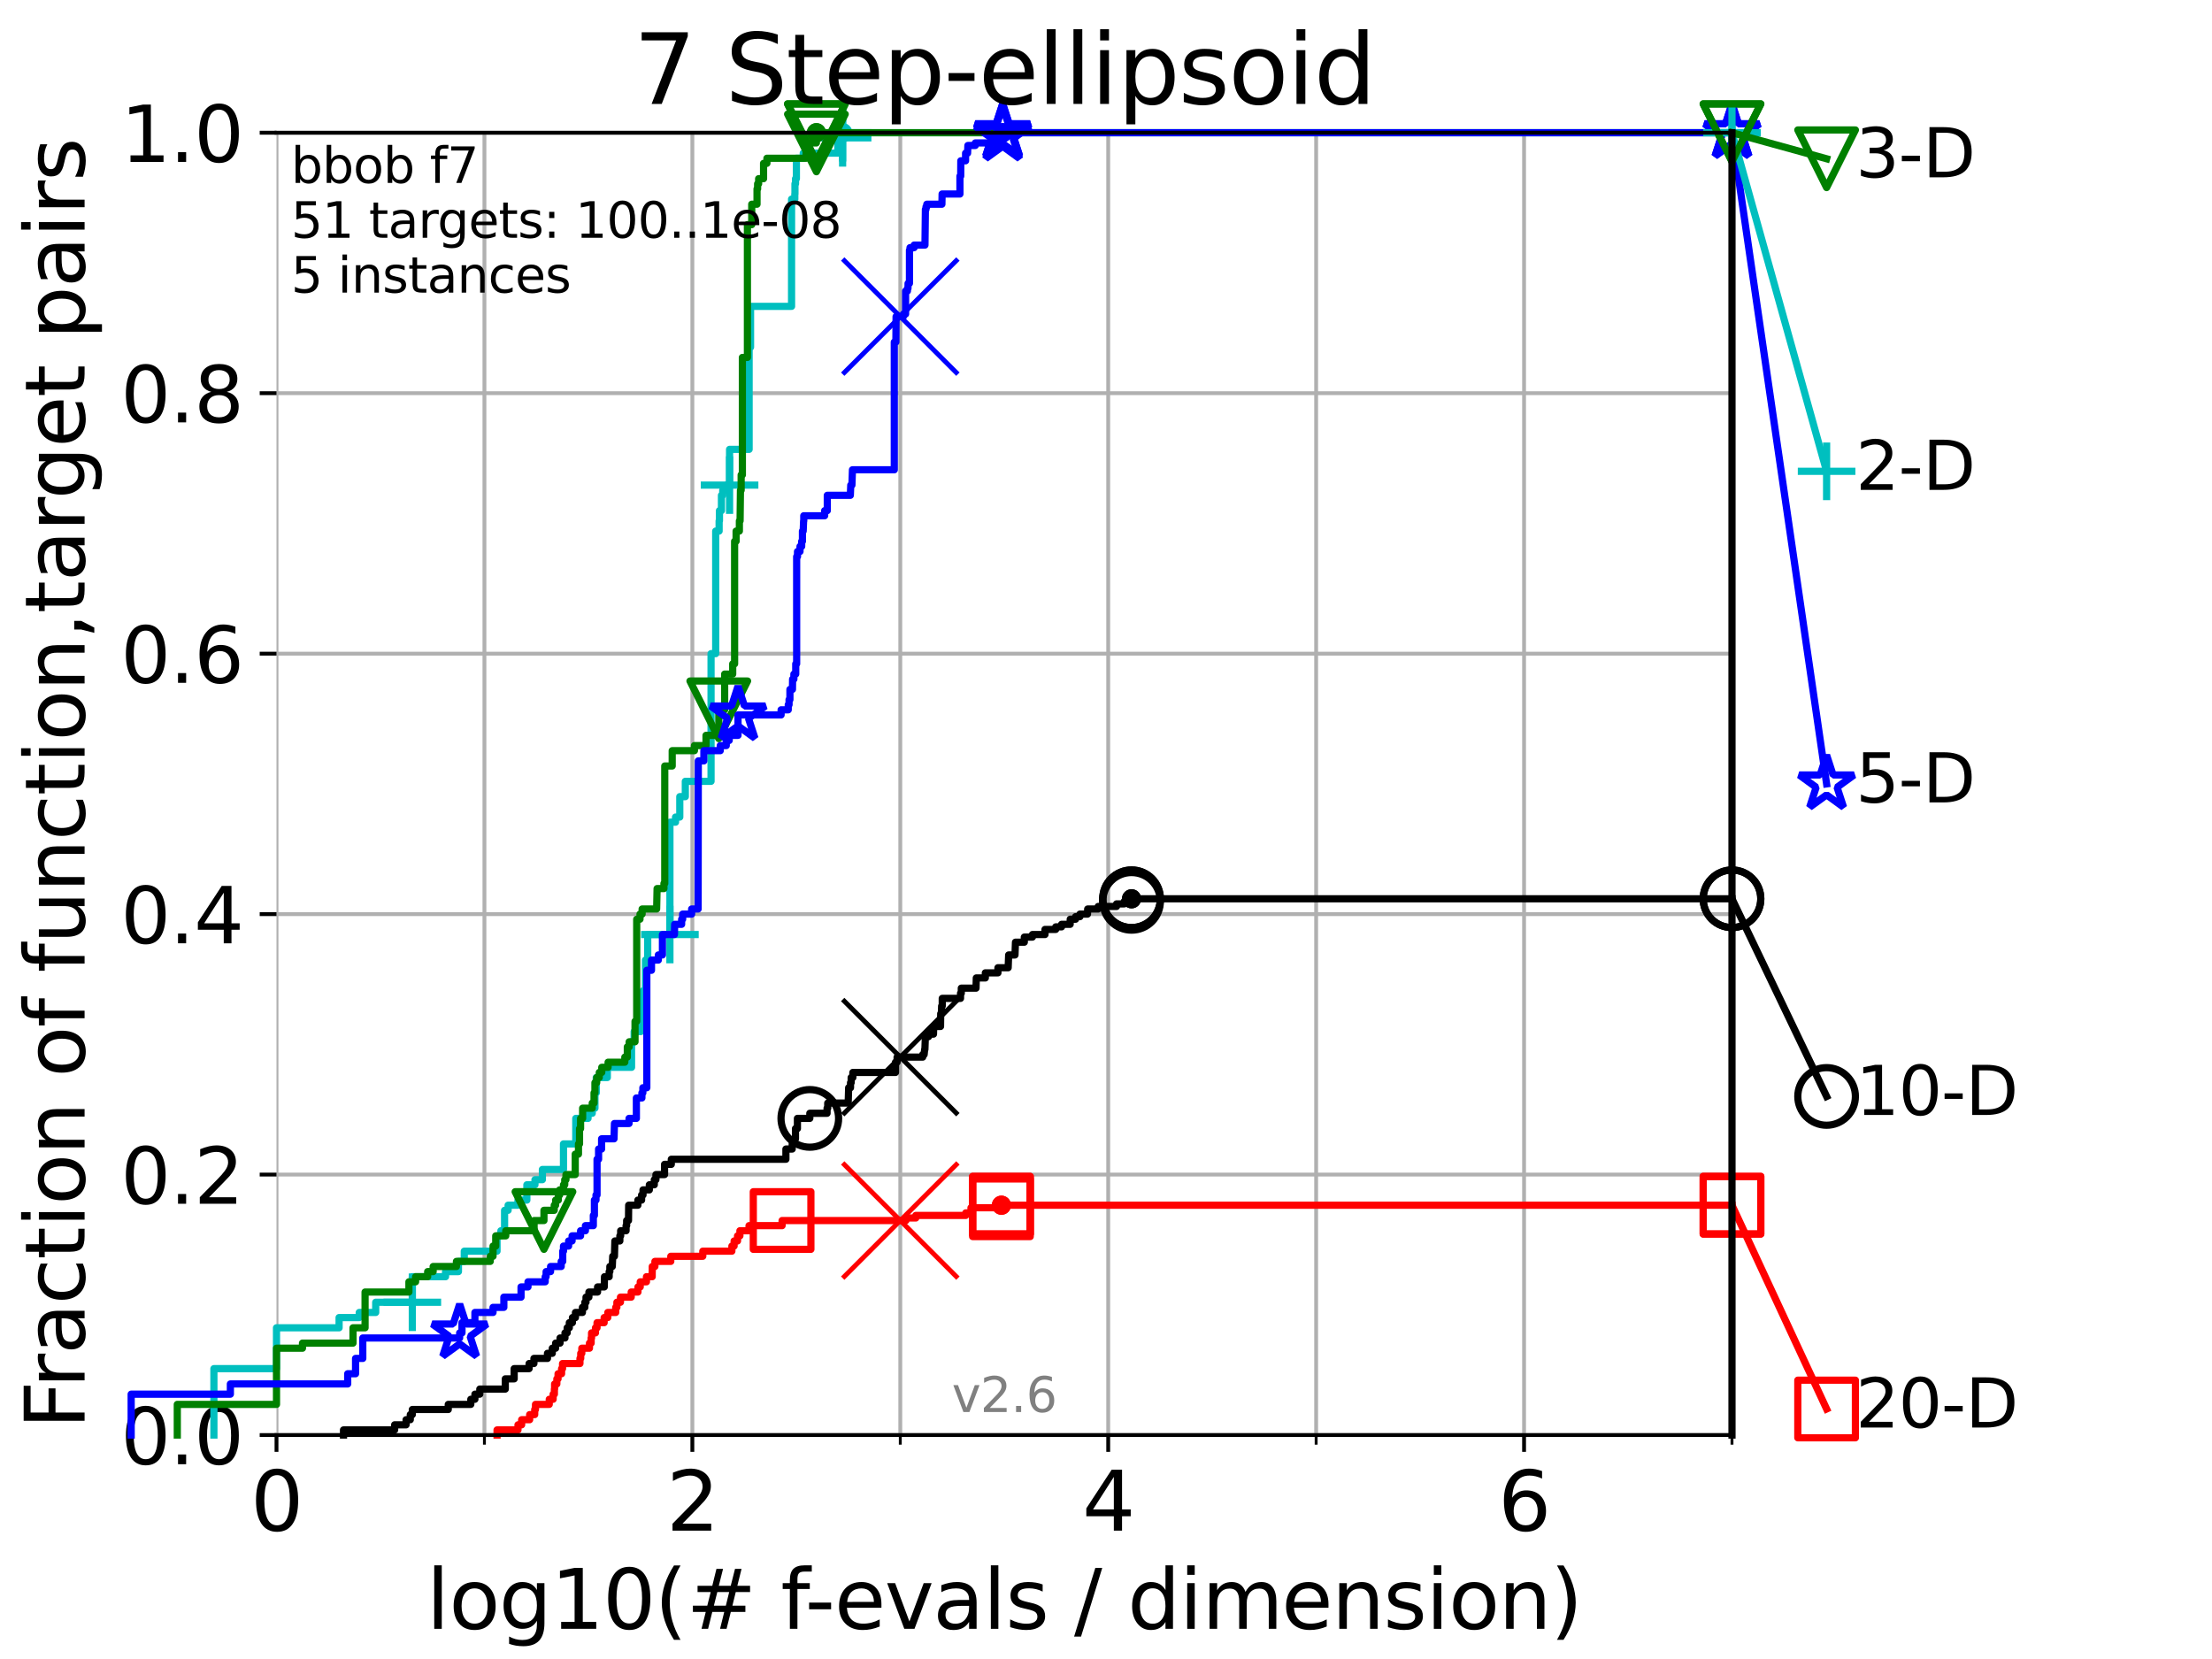 <?xml version="1.0" encoding="utf-8" standalone="no"?>
<!DOCTYPE svg PUBLIC "-//W3C//DTD SVG 1.1//EN"
  "http://www.w3.org/Graphics/SVG/1.1/DTD/svg11.dtd">
<svg xmlns:xlink="http://www.w3.org/1999/xlink" width="460.8pt" height="345.6pt" viewBox="0 0 460.8 345.6" xmlns="http://www.w3.org/2000/svg" version="1.1">
 <defs>
  <style type="text/css">*{stroke-linejoin: round; stroke-linecap: butt}</style>
 </defs>
 <g id="figure_1">
  <g id="patch_1">
   <path d="M 0 345.6 
L 460.8 345.6 
L 460.8 0 
L 0 0 
z
" style="fill: #ffffff"/>
  </g>
  <g id="axes_1">
   <g id="patch_2">
    <path d="M 57.6 298.944 
L 360.806 298.944 
L 360.806 27.648 
L 57.6 27.648 
z
" style="fill: #ffffff"/>
   </g>
   <g id="matplotlib.axis_1">
    <g id="xtick_1">
     <g id="line2d_1">
      <path d="M 57.6 298.944 
L 57.6 27.648 
" clip-path="url(#p30b7d3ae9b)" style="fill: none; stroke: #b0b0b0; stroke-width: 0.8; stroke-linecap: square"/>
     </g>
     <g id="line2d_2">
      <defs>
       <path id="mfc58f0da24" d="M 0 0 
L 0 3.5 
" style="stroke: #000000; stroke-width: 0.8"/>
      </defs>
      <g>
       <use xlink:href="#mfc58f0da24" x="57.6" y="298.944" style="stroke: #000000; stroke-width: 0.8"/>
      </g>
     </g>
     <g id="text_1">
      <!-- 0 -->
      <g transform="translate(52.192 318.861)scale(0.17 -0.17)">
       <defs>
        <path id="DejaVuSans-30" d="M 2034 4250 
Q 1547 4250 1301 3770 
Q 1056 3291 1056 2328 
Q 1056 1369 1301 889 
Q 1547 409 2034 409 
Q 2525 409 2770 889 
Q 3016 1369 3016 2328 
Q 3016 3291 2770 3770 
Q 2525 4250 2034 4250 
z
M 2034 4750 
Q 2819 4750 3233 4129 
Q 3647 3509 3647 2328 
Q 3647 1150 3233 529 
Q 2819 -91 2034 -91 
Q 1250 -91 836 529 
Q 422 1150 422 2328 
Q 422 3509 836 4129 
Q 1250 4750 2034 4750 
z
" transform="scale(0.016)"/>
       </defs>
       <use xlink:href="#DejaVuSans-30"/>
      </g>
     </g>
    </g>
    <g id="xtick_2">
     <g id="line2d_3">
      <path d="M 144.23 298.944 
L 144.23 27.648 
" clip-path="url(#p30b7d3ae9b)" style="fill: none; stroke: #b0b0b0; stroke-width: 0.8; stroke-linecap: square"/>
     </g>
     <g id="line2d_4">
      <g>
       <use xlink:href="#mfc58f0da24" x="144.23" y="298.944" style="stroke: #000000; stroke-width: 0.8"/>
      </g>
     </g>
     <g id="text_2">
      <!-- 2 -->
      <g transform="translate(138.822 318.861)scale(0.17 -0.17)">
       <defs>
        <path id="DejaVuSans-32" d="M 1228 531 
L 3431 531 
L 3431 0 
L 469 0 
L 469 531 
Q 828 903 1448 1529 
Q 2069 2156 2228 2338 
Q 2531 2678 2651 2914 
Q 2772 3150 2772 3378 
Q 2772 3750 2511 3984 
Q 2250 4219 1831 4219 
Q 1534 4219 1204 4116 
Q 875 4013 500 3803 
L 500 4441 
Q 881 4594 1212 4672 
Q 1544 4750 1819 4750 
Q 2544 4750 2975 4387 
Q 3406 4025 3406 3419 
Q 3406 3131 3298 2873 
Q 3191 2616 2906 2266 
Q 2828 2175 2409 1742 
Q 1991 1309 1228 531 
z
" transform="scale(0.016)"/>
       </defs>
       <use xlink:href="#DejaVuSans-32"/>
      </g>
     </g>
    </g>
    <g id="xtick_3">
     <g id="line2d_5">
      <path d="M 230.861 298.944 
L 230.861 27.648 
" clip-path="url(#p30b7d3ae9b)" style="fill: none; stroke: #b0b0b0; stroke-width: 0.8; stroke-linecap: square"/>
     </g>
     <g id="line2d_6">
      <g>
       <use xlink:href="#mfc58f0da24" x="230.861" y="298.944" style="stroke: #000000; stroke-width: 0.8"/>
      </g>
     </g>
     <g id="text_3">
      <!-- 4 -->
      <g transform="translate(225.453 318.861)scale(0.17 -0.17)">
       <defs>
        <path id="DejaVuSans-34" d="M 2419 4116 
L 825 1625 
L 2419 1625 
L 2419 4116 
z
M 2253 4666 
L 3047 4666 
L 3047 1625 
L 3713 1625 
L 3713 1100 
L 3047 1100 
L 3047 0 
L 2419 0 
L 2419 1100 
L 313 1100 
L 313 1709 
L 2253 4666 
z
" transform="scale(0.016)"/>
       </defs>
       <use xlink:href="#DejaVuSans-34"/>
      </g>
     </g>
    </g>
    <g id="xtick_4">
     <g id="line2d_7">
      <path d="M 317.491 298.944 
L 317.491 27.648 
" clip-path="url(#p30b7d3ae9b)" style="fill: none; stroke: #b0b0b0; stroke-width: 0.8; stroke-linecap: square"/>
     </g>
     <g id="line2d_8">
      <g>
       <use xlink:href="#mfc58f0da24" x="317.491" y="298.944" style="stroke: #000000; stroke-width: 0.8"/>
      </g>
     </g>
     <g id="text_4">
      <!-- 6 -->
      <g transform="translate(312.083 318.861)scale(0.17 -0.17)">
       <defs>
        <path id="DejaVuSans-36" d="M 2113 2584 
Q 1688 2584 1439 2293 
Q 1191 2003 1191 1497 
Q 1191 994 1439 701 
Q 1688 409 2113 409 
Q 2538 409 2786 701 
Q 3034 994 3034 1497 
Q 3034 2003 2786 2293 
Q 2538 2584 2113 2584 
z
M 3366 4563 
L 3366 3988 
Q 3128 4100 2886 4159 
Q 2644 4219 2406 4219 
Q 1781 4219 1451 3797 
Q 1122 3375 1075 2522 
Q 1259 2794 1537 2939 
Q 1816 3084 2150 3084 
Q 2853 3084 3261 2657 
Q 3669 2231 3669 1497 
Q 3669 778 3244 343 
Q 2819 -91 2113 -91 
Q 1303 -91 875 529 
Q 447 1150 447 2328 
Q 447 3434 972 4092 
Q 1497 4750 2381 4750 
Q 2619 4750 2861 4703 
Q 3103 4656 3366 4563 
z
" transform="scale(0.016)"/>
       </defs>
       <use xlink:href="#DejaVuSans-36"/>
      </g>
     </g>
    </g>
    <g id="xtick_5">
     <g id="line2d_9">
      <path d="M 100.915 298.944 
L 100.915 27.648 
" clip-path="url(#p30b7d3ae9b)" style="fill: none; stroke: #b0b0b0; stroke-width: 0.8; stroke-linecap: square"/>
     </g>
     <g id="line2d_10">
      <defs>
       <path id="m1e3462f75b" d="M 0 0 
L 0 2 
" style="stroke: #000000; stroke-width: 0.6"/>
      </defs>
      <g>
       <use xlink:href="#m1e3462f75b" x="100.915" y="298.944" style="stroke: #000000; stroke-width: 0.6"/>
      </g>
     </g>
    </g>
    <g id="xtick_6">
     <g id="line2d_11">
      <path d="M 187.546 298.944 
L 187.546 27.648 
" clip-path="url(#p30b7d3ae9b)" style="fill: none; stroke: #b0b0b0; stroke-width: 0.8; stroke-linecap: square"/>
     </g>
     <g id="line2d_12">
      <g>
       <use xlink:href="#m1e3462f75b" x="187.546" y="298.944" style="stroke: #000000; stroke-width: 0.6"/>
      </g>
     </g>
    </g>
    <g id="xtick_7">
     <g id="line2d_13">
      <path d="M 274.176 298.944 
L 274.176 27.648 
" clip-path="url(#p30b7d3ae9b)" style="fill: none; stroke: #b0b0b0; stroke-width: 0.8; stroke-linecap: square"/>
     </g>
     <g id="line2d_14">
      <g>
       <use xlink:href="#m1e3462f75b" x="274.176" y="298.944" style="stroke: #000000; stroke-width: 0.6"/>
      </g>
     </g>
    </g>
    <g id="xtick_8">
     <g id="line2d_15">
      <path d="M 360.806 298.944 
L 360.806 27.648 
" clip-path="url(#p30b7d3ae9b)" style="fill: none; stroke: #b0b0b0; stroke-width: 0.8; stroke-linecap: square"/>
     </g>
     <g id="line2d_16">
      <g>
       <use xlink:href="#m1e3462f75b" x="360.806" y="298.944" style="stroke: #000000; stroke-width: 0.6"/>
      </g>
     </g>
    </g>
    <g id="text_5">
     <!-- log10(# f-evals / dimension) -->
     <g transform="translate(88.823 339.314)scale(0.17 -0.17)">
      <defs>
       <path id="DejaVuSans-6c" d="M 603 4863 
L 1178 4863 
L 1178 0 
L 603 0 
L 603 4863 
z
" transform="scale(0.016)"/>
       <path id="DejaVuSans-6f" d="M 1959 3097 
Q 1497 3097 1228 2736 
Q 959 2375 959 1747 
Q 959 1119 1226 758 
Q 1494 397 1959 397 
Q 2419 397 2687 759 
Q 2956 1122 2956 1747 
Q 2956 2369 2687 2733 
Q 2419 3097 1959 3097 
z
M 1959 3584 
Q 2709 3584 3137 3096 
Q 3566 2609 3566 1747 
Q 3566 888 3137 398 
Q 2709 -91 1959 -91 
Q 1206 -91 779 398 
Q 353 888 353 1747 
Q 353 2609 779 3096 
Q 1206 3584 1959 3584 
z
" transform="scale(0.016)"/>
       <path id="DejaVuSans-67" d="M 2906 1791 
Q 2906 2416 2648 2759 
Q 2391 3103 1925 3103 
Q 1463 3103 1205 2759 
Q 947 2416 947 1791 
Q 947 1169 1205 825 
Q 1463 481 1925 481 
Q 2391 481 2648 825 
Q 2906 1169 2906 1791 
z
M 3481 434 
Q 3481 -459 3084 -895 
Q 2688 -1331 1869 -1331 
Q 1566 -1331 1297 -1286 
Q 1028 -1241 775 -1147 
L 775 -588 
Q 1028 -725 1275 -790 
Q 1522 -856 1778 -856 
Q 2344 -856 2625 -561 
Q 2906 -266 2906 331 
L 2906 616 
Q 2728 306 2450 153 
Q 2172 0 1784 0 
Q 1141 0 747 490 
Q 353 981 353 1791 
Q 353 2603 747 3093 
Q 1141 3584 1784 3584 
Q 2172 3584 2450 3431 
Q 2728 3278 2906 2969 
L 2906 3500 
L 3481 3500 
L 3481 434 
z
" transform="scale(0.016)"/>
       <path id="DejaVuSans-31" d="M 794 531 
L 1825 531 
L 1825 4091 
L 703 3866 
L 703 4441 
L 1819 4666 
L 2450 4666 
L 2450 531 
L 3481 531 
L 3481 0 
L 794 0 
L 794 531 
z
" transform="scale(0.016)"/>
       <path id="DejaVuSans-28" d="M 1984 4856 
Q 1566 4138 1362 3434 
Q 1159 2731 1159 2009 
Q 1159 1288 1364 580 
Q 1569 -128 1984 -844 
L 1484 -844 
Q 1016 -109 783 600 
Q 550 1309 550 2009 
Q 550 2706 781 3412 
Q 1013 4119 1484 4856 
L 1984 4856 
z
" transform="scale(0.016)"/>
       <path id="DejaVuSans-23" d="M 3272 2816 
L 2363 2816 
L 2100 1772 
L 3016 1772 
L 3272 2816 
z
M 2803 4594 
L 2478 3297 
L 3391 3297 
L 3719 4594 
L 4219 4594 
L 3897 3297 
L 4872 3297 
L 4872 2816 
L 3775 2816 
L 3519 1772 
L 4513 1772 
L 4513 1294 
L 3397 1294 
L 3072 0 
L 2572 0 
L 2894 1294 
L 1978 1294 
L 1656 0 
L 1153 0 
L 1478 1294 
L 494 1294 
L 494 1772 
L 1594 1772 
L 1856 2816 
L 850 2816 
L 850 3297 
L 1978 3297 
L 2297 4594 
L 2803 4594 
z
" transform="scale(0.016)"/>
       <path id="DejaVuSans-20" transform="scale(0.016)"/>
       <path id="DejaVuSans-66" d="M 2375 4863 
L 2375 4384 
L 1825 4384 
Q 1516 4384 1395 4259 
Q 1275 4134 1275 3809 
L 1275 3500 
L 2222 3500 
L 2222 3053 
L 1275 3053 
L 1275 0 
L 697 0 
L 697 3053 
L 147 3053 
L 147 3500 
L 697 3500 
L 697 3744 
Q 697 4328 969 4595 
Q 1241 4863 1831 4863 
L 2375 4863 
z
" transform="scale(0.016)"/>
       <path id="DejaVuSans-2d" d="M 313 2009 
L 1997 2009 
L 1997 1497 
L 313 1497 
L 313 2009 
z
" transform="scale(0.016)"/>
       <path id="DejaVuSans-65" d="M 3597 1894 
L 3597 1613 
L 953 1613 
Q 991 1019 1311 708 
Q 1631 397 2203 397 
Q 2534 397 2845 478 
Q 3156 559 3463 722 
L 3463 178 
Q 3153 47 2828 -22 
Q 2503 -91 2169 -91 
Q 1331 -91 842 396 
Q 353 884 353 1716 
Q 353 2575 817 3079 
Q 1281 3584 2069 3584 
Q 2775 3584 3186 3129 
Q 3597 2675 3597 1894 
z
M 3022 2063 
Q 3016 2534 2758 2815 
Q 2500 3097 2075 3097 
Q 1594 3097 1305 2825 
Q 1016 2553 972 2059 
L 3022 2063 
z
" transform="scale(0.016)"/>
       <path id="DejaVuSans-76" d="M 191 3500 
L 800 3500 
L 1894 563 
L 2988 3500 
L 3597 3500 
L 2284 0 
L 1503 0 
L 191 3500 
z
" transform="scale(0.016)"/>
       <path id="DejaVuSans-61" d="M 2194 1759 
Q 1497 1759 1228 1600 
Q 959 1441 959 1056 
Q 959 750 1161 570 
Q 1363 391 1709 391 
Q 2188 391 2477 730 
Q 2766 1069 2766 1631 
L 2766 1759 
L 2194 1759 
z
M 3341 1997 
L 3341 0 
L 2766 0 
L 2766 531 
Q 2569 213 2275 61 
Q 1981 -91 1556 -91 
Q 1019 -91 701 211 
Q 384 513 384 1019 
Q 384 1609 779 1909 
Q 1175 2209 1959 2209 
L 2766 2209 
L 2766 2266 
Q 2766 2663 2505 2880 
Q 2244 3097 1772 3097 
Q 1472 3097 1187 3025 
Q 903 2953 641 2809 
L 641 3341 
Q 956 3463 1253 3523 
Q 1550 3584 1831 3584 
Q 2591 3584 2966 3190 
Q 3341 2797 3341 1997 
z
" transform="scale(0.016)"/>
       <path id="DejaVuSans-73" d="M 2834 3397 
L 2834 2853 
Q 2591 2978 2328 3040 
Q 2066 3103 1784 3103 
Q 1356 3103 1142 2972 
Q 928 2841 928 2578 
Q 928 2378 1081 2264 
Q 1234 2150 1697 2047 
L 1894 2003 
Q 2506 1872 2764 1633 
Q 3022 1394 3022 966 
Q 3022 478 2636 193 
Q 2250 -91 1575 -91 
Q 1294 -91 989 -36 
Q 684 19 347 128 
L 347 722 
Q 666 556 975 473 
Q 1284 391 1588 391 
Q 1994 391 2212 530 
Q 2431 669 2431 922 
Q 2431 1156 2273 1281 
Q 2116 1406 1581 1522 
L 1381 1569 
Q 847 1681 609 1914 
Q 372 2147 372 2553 
Q 372 3047 722 3315 
Q 1072 3584 1716 3584 
Q 2034 3584 2315 3537 
Q 2597 3491 2834 3397 
z
" transform="scale(0.016)"/>
       <path id="DejaVuSans-2f" d="M 1625 4666 
L 2156 4666 
L 531 -594 
L 0 -594 
L 1625 4666 
z
" transform="scale(0.016)"/>
       <path id="DejaVuSans-64" d="M 2906 2969 
L 2906 4863 
L 3481 4863 
L 3481 0 
L 2906 0 
L 2906 525 
Q 2725 213 2448 61 
Q 2172 -91 1784 -91 
Q 1150 -91 751 415 
Q 353 922 353 1747 
Q 353 2572 751 3078 
Q 1150 3584 1784 3584 
Q 2172 3584 2448 3432 
Q 2725 3281 2906 2969 
z
M 947 1747 
Q 947 1113 1208 752 
Q 1469 391 1925 391 
Q 2381 391 2643 752 
Q 2906 1113 2906 1747 
Q 2906 2381 2643 2742 
Q 2381 3103 1925 3103 
Q 1469 3103 1208 2742 
Q 947 2381 947 1747 
z
" transform="scale(0.016)"/>
       <path id="DejaVuSans-69" d="M 603 3500 
L 1178 3500 
L 1178 0 
L 603 0 
L 603 3500 
z
M 603 4863 
L 1178 4863 
L 1178 4134 
L 603 4134 
L 603 4863 
z
" transform="scale(0.016)"/>
       <path id="DejaVuSans-6d" d="M 3328 2828 
Q 3544 3216 3844 3400 
Q 4144 3584 4550 3584 
Q 5097 3584 5394 3201 
Q 5691 2819 5691 2113 
L 5691 0 
L 5113 0 
L 5113 2094 
Q 5113 2597 4934 2840 
Q 4756 3084 4391 3084 
Q 3944 3084 3684 2787 
Q 3425 2491 3425 1978 
L 3425 0 
L 2847 0 
L 2847 2094 
Q 2847 2600 2669 2842 
Q 2491 3084 2119 3084 
Q 1678 3084 1418 2786 
Q 1159 2488 1159 1978 
L 1159 0 
L 581 0 
L 581 3500 
L 1159 3500 
L 1159 2956 
Q 1356 3278 1631 3431 
Q 1906 3584 2284 3584 
Q 2666 3584 2933 3390 
Q 3200 3197 3328 2828 
z
" transform="scale(0.016)"/>
       <path id="DejaVuSans-6e" d="M 3513 2113 
L 3513 0 
L 2938 0 
L 2938 2094 
Q 2938 2591 2744 2837 
Q 2550 3084 2163 3084 
Q 1697 3084 1428 2787 
Q 1159 2491 1159 1978 
L 1159 0 
L 581 0 
L 581 3500 
L 1159 3500 
L 1159 2956 
Q 1366 3272 1645 3428 
Q 1925 3584 2291 3584 
Q 2894 3584 3203 3211 
Q 3513 2838 3513 2113 
z
" transform="scale(0.016)"/>
       <path id="DejaVuSans-29" d="M 513 4856 
L 1013 4856 
Q 1481 4119 1714 3412 
Q 1947 2706 1947 2009 
Q 1947 1309 1714 600 
Q 1481 -109 1013 -844 
L 513 -844 
Q 928 -128 1133 580 
Q 1338 1288 1338 2009 
Q 1338 2731 1133 3434 
Q 928 4138 513 4856 
z
" transform="scale(0.016)"/>
      </defs>
      <use xlink:href="#DejaVuSans-6c"/>
      <use xlink:href="#DejaVuSans-6f" x="27.783"/>
      <use xlink:href="#DejaVuSans-67" x="88.965"/>
      <use xlink:href="#DejaVuSans-31" x="152.441"/>
      <use xlink:href="#DejaVuSans-30" x="216.064"/>
      <use xlink:href="#DejaVuSans-28" x="279.688"/>
      <use xlink:href="#DejaVuSans-23" x="318.701"/>
      <use xlink:href="#DejaVuSans-20" x="402.49"/>
      <use xlink:href="#DejaVuSans-66" x="434.277"/>
      <use xlink:href="#DejaVuSans-2d" x="463.982"/>
      <use xlink:href="#DejaVuSans-65" x="500.066"/>
      <use xlink:href="#DejaVuSans-76" x="561.59"/>
      <use xlink:href="#DejaVuSans-61" x="620.77"/>
      <use xlink:href="#DejaVuSans-6c" x="682.049"/>
      <use xlink:href="#DejaVuSans-73" x="709.832"/>
      <use xlink:href="#DejaVuSans-20" x="761.932"/>
      <use xlink:href="#DejaVuSans-2f" x="793.719"/>
      <use xlink:href="#DejaVuSans-20" x="827.41"/>
      <use xlink:href="#DejaVuSans-64" x="859.197"/>
      <use xlink:href="#DejaVuSans-69" x="922.674"/>
      <use xlink:href="#DejaVuSans-6d" x="950.457"/>
      <use xlink:href="#DejaVuSans-65" x="1047.869"/>
      <use xlink:href="#DejaVuSans-6e" x="1109.393"/>
      <use xlink:href="#DejaVuSans-73" x="1172.771"/>
      <use xlink:href="#DejaVuSans-69" x="1224.871"/>
      <use xlink:href="#DejaVuSans-6f" x="1252.654"/>
      <use xlink:href="#DejaVuSans-6e" x="1313.836"/>
      <use xlink:href="#DejaVuSans-29" x="1377.215"/>
     </g>
    </g>
   </g>
   <g id="matplotlib.axis_2">
    <g id="ytick_1">
     <g id="line2d_17">
      <path d="M 57.6 298.944 
L 360.806 298.944 
" clip-path="url(#p30b7d3ae9b)" style="fill: none; stroke: #b0b0b0; stroke-width: 0.8; stroke-linecap: square"/>
     </g>
     <g id="line2d_18">
      <defs>
       <path id="meaa1c727b9" d="M 0 0 
L -3.5 0 
" style="stroke: #000000; stroke-width: 0.8"/>
      </defs>
      <g>
       <use xlink:href="#meaa1c727b9" x="57.6" y="298.944" style="stroke: #000000; stroke-width: 0.8"/>
      </g>
     </g>
     <g id="text_6">
      <!-- 0.0 -->
      <g transform="translate(25.155 305.023)scale(0.16 -0.16)">
       <defs>
        <path id="DejaVuSans-2e" d="M 684 794 
L 1344 794 
L 1344 0 
L 684 0 
L 684 794 
z
" transform="scale(0.016)"/>
       </defs>
       <use xlink:href="#DejaVuSans-30"/>
       <use xlink:href="#DejaVuSans-2e" x="63.623"/>
       <use xlink:href="#DejaVuSans-30" x="95.41"/>
      </g>
     </g>
    </g>
    <g id="ytick_2">
     <g id="line2d_19">
      <path d="M 57.6 244.685 
L 360.806 244.685 
" clip-path="url(#p30b7d3ae9b)" style="fill: none; stroke: #b0b0b0; stroke-width: 0.8; stroke-linecap: square"/>
     </g>
     <g id="line2d_20">
      <g>
       <use xlink:href="#meaa1c727b9" x="57.6" y="244.685" style="stroke: #000000; stroke-width: 0.8"/>
      </g>
     </g>
     <g id="text_7">
      <!-- 0.2 -->
      <g transform="translate(25.155 250.764)scale(0.16 -0.16)">
       <use xlink:href="#DejaVuSans-30"/>
       <use xlink:href="#DejaVuSans-2e" x="63.623"/>
       <use xlink:href="#DejaVuSans-32" x="95.41"/>
      </g>
     </g>
    </g>
    <g id="ytick_3">
     <g id="line2d_21">
      <path d="M 57.6 190.426 
L 360.806 190.426 
" clip-path="url(#p30b7d3ae9b)" style="fill: none; stroke: #b0b0b0; stroke-width: 0.8; stroke-linecap: square"/>
     </g>
     <g id="line2d_22">
      <g>
       <use xlink:href="#meaa1c727b9" x="57.6" y="190.426" style="stroke: #000000; stroke-width: 0.8"/>
      </g>
     </g>
     <g id="text_8">
      <!-- 0.4 -->
      <g transform="translate(25.155 196.504)scale(0.16 -0.16)">
       <use xlink:href="#DejaVuSans-30"/>
       <use xlink:href="#DejaVuSans-2e" x="63.623"/>
       <use xlink:href="#DejaVuSans-34" x="95.41"/>
      </g>
     </g>
    </g>
    <g id="ytick_4">
     <g id="line2d_23">
      <path d="M 57.6 136.166 
L 360.806 136.166 
" clip-path="url(#p30b7d3ae9b)" style="fill: none; stroke: #b0b0b0; stroke-width: 0.8; stroke-linecap: square"/>
     </g>
     <g id="line2d_24">
      <g>
       <use xlink:href="#meaa1c727b9" x="57.6" y="136.166" style="stroke: #000000; stroke-width: 0.8"/>
      </g>
     </g>
     <g id="text_9">
      <!-- 0.6 -->
      <g transform="translate(25.155 142.245)scale(0.16 -0.16)">
       <use xlink:href="#DejaVuSans-30"/>
       <use xlink:href="#DejaVuSans-2e" x="63.623"/>
       <use xlink:href="#DejaVuSans-36" x="95.41"/>
      </g>
     </g>
    </g>
    <g id="ytick_5">
     <g id="line2d_25">
      <path d="M 57.6 81.907 
L 360.806 81.907 
" clip-path="url(#p30b7d3ae9b)" style="fill: none; stroke: #b0b0b0; stroke-width: 0.8; stroke-linecap: square"/>
     </g>
     <g id="line2d_26">
      <g>
       <use xlink:href="#meaa1c727b9" x="57.6" y="81.907" style="stroke: #000000; stroke-width: 0.8"/>
      </g>
     </g>
     <g id="text_10">
      <!-- 0.8 -->
      <g transform="translate(25.155 87.986)scale(0.16 -0.16)">
       <defs>
        <path id="DejaVuSans-38" d="M 2034 2216 
Q 1584 2216 1326 1975 
Q 1069 1734 1069 1313 
Q 1069 891 1326 650 
Q 1584 409 2034 409 
Q 2484 409 2743 651 
Q 3003 894 3003 1313 
Q 3003 1734 2745 1975 
Q 2488 2216 2034 2216 
z
M 1403 2484 
Q 997 2584 770 2862 
Q 544 3141 544 3541 
Q 544 4100 942 4425 
Q 1341 4750 2034 4750 
Q 2731 4750 3128 4425 
Q 3525 4100 3525 3541 
Q 3525 3141 3298 2862 
Q 3072 2584 2669 2484 
Q 3125 2378 3379 2068 
Q 3634 1759 3634 1313 
Q 3634 634 3220 271 
Q 2806 -91 2034 -91 
Q 1263 -91 848 271 
Q 434 634 434 1313 
Q 434 1759 690 2068 
Q 947 2378 1403 2484 
z
M 1172 3481 
Q 1172 3119 1398 2916 
Q 1625 2713 2034 2713 
Q 2441 2713 2670 2916 
Q 2900 3119 2900 3481 
Q 2900 3844 2670 4047 
Q 2441 4250 2034 4250 
Q 1625 4250 1398 4047 
Q 1172 3844 1172 3481 
z
" transform="scale(0.016)"/>
       </defs>
       <use xlink:href="#DejaVuSans-30"/>
       <use xlink:href="#DejaVuSans-2e" x="63.623"/>
       <use xlink:href="#DejaVuSans-38" x="95.41"/>
      </g>
     </g>
    </g>
    <g id="ytick_6">
     <g id="line2d_27">
      <path d="M 57.6 27.648 
L 360.806 27.648 
" clip-path="url(#p30b7d3ae9b)" style="fill: none; stroke: #b0b0b0; stroke-width: 0.8; stroke-linecap: square"/>
     </g>
     <g id="line2d_28">
      <g>
       <use xlink:href="#meaa1c727b9" x="57.6" y="27.648" style="stroke: #000000; stroke-width: 0.8"/>
      </g>
     </g>
     <g id="text_11">
      <!-- 1.0 -->
      <g transform="translate(25.155 33.727)scale(0.16 -0.16)">
       <use xlink:href="#DejaVuSans-31"/>
       <use xlink:href="#DejaVuSans-2e" x="63.623"/>
       <use xlink:href="#DejaVuSans-30" x="95.41"/>
      </g>
     </g>
    </g>
    <g id="text_12">
     <!-- Fraction of function,target pairs -->
     <g transform="translate(17.62 297.681)rotate(-90)scale(0.17 -0.17)">
      <defs>
       <path id="DejaVuSans-46" d="M 628 4666 
L 3309 4666 
L 3309 4134 
L 1259 4134 
L 1259 2759 
L 3109 2759 
L 3109 2228 
L 1259 2228 
L 1259 0 
L 628 0 
L 628 4666 
z
" transform="scale(0.016)"/>
       <path id="DejaVuSans-72" d="M 2631 2963 
Q 2534 3019 2420 3045 
Q 2306 3072 2169 3072 
Q 1681 3072 1420 2755 
Q 1159 2438 1159 1844 
L 1159 0 
L 581 0 
L 581 3500 
L 1159 3500 
L 1159 2956 
Q 1341 3275 1631 3429 
Q 1922 3584 2338 3584 
Q 2397 3584 2469 3576 
Q 2541 3569 2628 3553 
L 2631 2963 
z
" transform="scale(0.016)"/>
       <path id="DejaVuSans-63" d="M 3122 3366 
L 3122 2828 
Q 2878 2963 2633 3030 
Q 2388 3097 2138 3097 
Q 1578 3097 1268 2742 
Q 959 2388 959 1747 
Q 959 1106 1268 751 
Q 1578 397 2138 397 
Q 2388 397 2633 464 
Q 2878 531 3122 666 
L 3122 134 
Q 2881 22 2623 -34 
Q 2366 -91 2075 -91 
Q 1284 -91 818 406 
Q 353 903 353 1747 
Q 353 2603 823 3093 
Q 1294 3584 2113 3584 
Q 2378 3584 2631 3529 
Q 2884 3475 3122 3366 
z
" transform="scale(0.016)"/>
       <path id="DejaVuSans-74" d="M 1172 4494 
L 1172 3500 
L 2356 3500 
L 2356 3053 
L 1172 3053 
L 1172 1153 
Q 1172 725 1289 603 
Q 1406 481 1766 481 
L 2356 481 
L 2356 0 
L 1766 0 
Q 1100 0 847 248 
Q 594 497 594 1153 
L 594 3053 
L 172 3053 
L 172 3500 
L 594 3500 
L 594 4494 
L 1172 4494 
z
" transform="scale(0.016)"/>
       <path id="DejaVuSans-75" d="M 544 1381 
L 544 3500 
L 1119 3500 
L 1119 1403 
Q 1119 906 1312 657 
Q 1506 409 1894 409 
Q 2359 409 2629 706 
Q 2900 1003 2900 1516 
L 2900 3500 
L 3475 3500 
L 3475 0 
L 2900 0 
L 2900 538 
Q 2691 219 2414 64 
Q 2138 -91 1772 -91 
Q 1169 -91 856 284 
Q 544 659 544 1381 
z
M 1991 3584 
L 1991 3584 
z
" transform="scale(0.016)"/>
       <path id="DejaVuSans-2c" d="M 750 794 
L 1409 794 
L 1409 256 
L 897 -744 
L 494 -744 
L 750 256 
L 750 794 
z
" transform="scale(0.016)"/>
       <path id="DejaVuSans-70" d="M 1159 525 
L 1159 -1331 
L 581 -1331 
L 581 3500 
L 1159 3500 
L 1159 2969 
Q 1341 3281 1617 3432 
Q 1894 3584 2278 3584 
Q 2916 3584 3314 3078 
Q 3713 2572 3713 1747 
Q 3713 922 3314 415 
Q 2916 -91 2278 -91 
Q 1894 -91 1617 61 
Q 1341 213 1159 525 
z
M 3116 1747 
Q 3116 2381 2855 2742 
Q 2594 3103 2138 3103 
Q 1681 3103 1420 2742 
Q 1159 2381 1159 1747 
Q 1159 1113 1420 752 
Q 1681 391 2138 391 
Q 2594 391 2855 752 
Q 3116 1113 3116 1747 
z
" transform="scale(0.016)"/>
      </defs>
      <use xlink:href="#DejaVuSans-46"/>
      <use xlink:href="#DejaVuSans-72" x="50.27"/>
      <use xlink:href="#DejaVuSans-61" x="91.383"/>
      <use xlink:href="#DejaVuSans-63" x="152.662"/>
      <use xlink:href="#DejaVuSans-74" x="207.643"/>
      <use xlink:href="#DejaVuSans-69" x="246.852"/>
      <use xlink:href="#DejaVuSans-6f" x="274.635"/>
      <use xlink:href="#DejaVuSans-6e" x="335.816"/>
      <use xlink:href="#DejaVuSans-20" x="399.195"/>
      <use xlink:href="#DejaVuSans-6f" x="430.982"/>
      <use xlink:href="#DejaVuSans-66" x="492.164"/>
      <use xlink:href="#DejaVuSans-20" x="527.369"/>
      <use xlink:href="#DejaVuSans-66" x="559.156"/>
      <use xlink:href="#DejaVuSans-75" x="594.361"/>
      <use xlink:href="#DejaVuSans-6e" x="657.74"/>
      <use xlink:href="#DejaVuSans-63" x="721.119"/>
      <use xlink:href="#DejaVuSans-74" x="776.1"/>
      <use xlink:href="#DejaVuSans-69" x="815.309"/>
      <use xlink:href="#DejaVuSans-6f" x="843.092"/>
      <use xlink:href="#DejaVuSans-6e" x="904.273"/>
      <use xlink:href="#DejaVuSans-2c" x="967.652"/>
      <use xlink:href="#DejaVuSans-74" x="999.439"/>
      <use xlink:href="#DejaVuSans-61" x="1038.648"/>
      <use xlink:href="#DejaVuSans-72" x="1099.928"/>
      <use xlink:href="#DejaVuSans-67" x="1139.291"/>
      <use xlink:href="#DejaVuSans-65" x="1202.768"/>
      <use xlink:href="#DejaVuSans-74" x="1264.291"/>
      <use xlink:href="#DejaVuSans-20" x="1303.5"/>
      <use xlink:href="#DejaVuSans-70" x="1335.287"/>
      <use xlink:href="#DejaVuSans-61" x="1398.764"/>
      <use xlink:href="#DejaVuSans-69" x="1460.043"/>
      <use xlink:href="#DejaVuSans-72" x="1487.826"/>
      <use xlink:href="#DejaVuSans-73" x="1528.939"/>
     </g>
    </g>
   </g>
   <g id="line2d_29">
    <defs>
     <path id="m401837c3dd" d="M 0 1.5 
C 0.398 1.5 0.779 1.342 1.061 1.061 
C 1.342 0.779 1.5 0.398 1.5 0 
C 1.5 -0.398 1.342 -0.779 1.061 -1.061 
C 0.779 -1.342 0.398 -1.5 0 -1.5 
C -0.398 -1.5 -0.779 -1.342 -1.061 -1.061 
C -1.342 -0.779 -1.5 -0.398 -1.5 0 
C -1.5 0.398 -1.342 0.779 -1.061 1.061 
C -0.779 1.342 -0.398 1.5 0 1.5 
z
" style="stroke: #00bfbf"/>
    </defs>
    <g>
     <use xlink:href="#m401837c3dd" x="175.531" y="27.648" style="fill: #00bfbf; stroke: #00bfbf"/>
     <use xlink:href="#m401837c3dd" x="175.531" y="27.648" style="fill: #00bfbf; stroke: #00bfbf"/>
    </g>
   </g>
   <g id="line2d_30">
    <path d="M 44.561 298.944 
L 44.561 285.113 
L 57.6 285.113 
L 57.6 276.602 
L 70.639 276.602 
L 70.639 274.474 
L 74.837 274.474 
L 74.837 273.41 
L 78.267 273.41 
L 78.267 271.282 
L 85.894 271.282 
L 85.894 265.963 
L 92.812 265.963 
L 92.812 264.899 
L 95.503 264.899 
L 95.503 262.771 
L 96.718 262.771 
L 96.718 260.643 
L 103.544 260.643 
L 103.544 257.452 
L 104.345 257.452 
L 104.345 256.388 
L 105.113 256.388 
L 105.113 252.132 
L 105.851 252.132 
L 105.851 251.068 
L 107.905 251.068 
L 107.905 250.004 
L 109.757 250.004 
L 109.757 246.813 
L 111.442 246.813 
L 111.442 245.749 
L 112.989 245.749 
L 112.989 243.621 
L 117.384 243.621 
L 117.384 238.301 
L 119.945 238.301 
L 119.945 232.982 
L 122.5 232.982 
L 122.5 231.918 
L 123.375 231.918 
L 123.375 230.854 
L 123.936 230.854 
L 123.936 227.662 
L 124.211 227.662 
L 124.211 224.471 
L 126.517 224.471 
L 126.517 222.343 
L 131.564 222.343 
L 131.564 217.023 
L 132.109 217.023 
L 132.109 214.895 
L 133.49 214.895 
L 133.49 213.832 
L 133.656 213.832 
L 133.656 211.704 
L 133.983 211.704 
L 133.983 206.384 
L 134.464 206.384 
L 134.464 200.001 
L 134.932 200.001 
L 134.932 194.681 
L 139.556 194.681 
L 139.556 171.275 
L 140.725 171.275 
L 140.725 170.211 
L 141.611 170.211 
L 141.611 165.956 
L 142.764 165.956 
L 142.764 162.764 
L 148.125 162.764 
L 148.125 136.166 
L 149.093 136.166 
L 149.093 110.633 
L 149.806 110.633 
L 149.806 108.505 
L 149.876 108.505 
L 149.876 106.377 
L 150.289 106.377 
L 150.289 103.185 
L 150.56 103.185 
L 150.56 102.121 
L 151.349 102.121 
L 151.349 101.058 
L 151.983 101.058 
L 151.983 93.61 
L 156.056 93.61 
L 156.056 72.332 
L 156.354 72.332 
L 156.354 63.821 
L 164.897 63.821 
L 164.897 41.479 
L 165.574 41.479 
L 165.574 40.415 
L 165.605 40.415 
L 165.605 38.287 
L 165.725 38.287 
L 165.725 37.223 
L 165.904 37.223 
L 165.904 32.968 
L 167.334 32.968 
L 167.334 31.904 
L 174.544 31.904 
L 174.544 29.776 
L 174.879 29.776 
L 174.879 28.712 
L 175.531 28.712 
L 175.531 27.648 
L 360.806 27.648 
" style="fill: none; stroke: #00bfbf; stroke-width: 1.5; stroke-linecap: square"/>
   </g>
   <g id="line2d_31">
    <defs>
     <path id="m45c295f670" d="M -6 0 
L 6 0 
M 0 6 
L 0 -6 
" style="stroke: #00bfbf; stroke-width: 1.5"/>
    </defs>
    <g>
     <use xlink:href="#m45c295f670" x="85.894" y="271.282" style="fill-opacity: 0; stroke: #00bfbf; stroke-width: 1.5"/>
     <use xlink:href="#m45c295f670" x="139.556" y="194.681" style="fill-opacity: 0; stroke: #00bfbf; stroke-width: 1.5"/>
     <use xlink:href="#m45c295f670" x="151.983" y="101.058" style="fill-opacity: 0; stroke: #00bfbf; stroke-width: 1.5"/>
     <use xlink:href="#m45c295f670" x="175.531" y="28.712" style="fill-opacity: 0; stroke: #00bfbf; stroke-width: 1.5"/>
     <use xlink:href="#m45c295f670" x="175.531" y="27.648" style="fill-opacity: 0; stroke: #00bfbf; stroke-width: 1.5"/>
     <use xlink:href="#m45c295f670" x="360.806" y="27.648" style="fill-opacity: 0; stroke: #00bfbf; stroke-width: 1.5"/>
    </g>
   </g>
   <g id="line2d_32">
    <path style="fill: none; stroke: #00bfbf; stroke-width: 1.5; stroke-linecap: square"/>
    <g/>
   </g>
   <g id="line2d_33">
    <defs>
     <path id="m79a15e5fad" d="M 0 1.5 
C 0.398 1.5 0.779 1.342 1.061 1.061 
C 1.342 0.779 1.5 0.398 1.5 0 
C 1.5 -0.398 1.342 -0.779 1.061 -1.061 
C 0.779 -1.342 0.398 -1.5 0 -1.5 
C -0.398 -1.5 -0.779 -1.342 -1.061 -1.061 
C -1.342 -0.779 -1.5 -0.398 -1.5 0 
C -1.5 0.398 -1.342 0.779 -1.061 1.061 
C -0.779 1.342 -0.398 1.5 0 1.5 
z
" style="stroke: #008000"/>
    </defs>
    <g>
     <use xlink:href="#m79a15e5fad" x="170.072" y="27.648" style="fill: #008000; stroke: #008000"/>
     <use xlink:href="#m79a15e5fad" x="170.072" y="27.648" style="fill: #008000; stroke: #008000"/>
    </g>
   </g>
   <g id="line2d_34">
    <path d="M 36.933 298.944 
L 36.933 292.561 
L 57.6 292.561 
L 57.6 280.858 
L 63.012 280.858 
L 63.012 279.794 
L 73.539 279.794 
L 73.539 276.602 
L 76.051 276.602 
L 76.051 269.155 
L 85.184 269.155 
L 85.184 267.027 
L 86.578 267.027 
L 86.578 265.963 
L 89.09 265.963 
L 89.09 264.899 
L 90.231 264.899 
L 90.231 263.835 
L 95.081 263.835 
L 95.081 262.771 
L 102.129 262.771 
L 102.129 261.707 
L 102.708 261.707 
L 102.708 259.579 
L 103.27 259.579 
L 103.27 257.452 
L 105.362 257.452 
L 105.362 256.388 
L 111.262 256.388 
L 111.262 254.26 
L 113.317 254.26 
L 113.317 252.132 
L 115.46 252.132 
L 115.46 251.068 
L 115.747 251.068 
L 115.747 250.004 
L 116.309 250.004 
L 116.309 248.94 
L 116.584 248.94 
L 116.584 247.877 
L 117.384 247.877 
L 117.384 246.813 
L 117.644 246.813 
L 117.644 245.749 
L 117.9 245.749 
L 117.9 244.685 
L 119.831 244.685 
L 119.831 240.429 
L 120.507 240.429 
L 120.507 238.301 
L 120.727 238.301 
L 120.727 235.11 
L 120.944 235.11 
L 120.944 232.982 
L 121.372 232.982 
L 121.372 230.854 
L 123.375 230.854 
L 123.375 229.79 
L 123.751 229.79 
L 123.751 227.662 
L 123.936 227.662 
L 123.936 225.534 
L 124.302 225.534 
L 124.302 224.471 
L 124.837 224.471 
L 124.837 223.407 
L 125.357 223.407 
L 125.357 222.343 
L 126.677 222.343 
L 126.677 221.279 
L 130.16 221.279 
L 130.16 220.215 
L 130.683 220.215 
L 130.683 218.087 
L 131.065 218.087 
L 131.065 217.023 
L 132.287 217.023 
L 132.287 212.768 
L 132.639 212.768 
L 132.639 191.49 
L 133.323 191.49 
L 133.323 190.426 
L 133.766 190.426 
L 133.766 189.362 
L 136.79 189.362 
L 136.883 185.106 
L 138.31 185.106 
L 138.31 184.042 
L 138.481 184.042 
L 138.481 159.572 
L 140.033 159.572 
L 140.033 156.381 
L 144.664 156.381 
L 144.664 155.317 
L 147.076 155.317 
L 147.076 153.189 
L 149.736 153.189 
L 149.736 147.869 
L 150.959 147.869 
L 150.959 140.422 
L 152.636 140.422 
L 152.636 138.294 
L 153.033 138.294 
L 153.033 112.76 
L 153.344 112.76 
L 153.344 110.633 
L 154.027 110.633 
L 154.027 108.505 
L 154.175 108.505 
L 154.249 102.121 
L 154.396 102.121 
L 154.396 98.93 
L 154.65 98.93 
L 154.65 74.46 
L 155.701 74.46 
L 155.701 46.798 
L 156.599 46.798 
L 156.599 42.543 
L 157.703 42.543 
L 157.703 39.351 
L 157.826 39.351 
L 157.826 38.287 
L 158.037 38.287 
L 158.037 37.223 
L 159.063 37.223 
L 159.063 34.031 
L 159.762 34.031 
L 159.762 32.968 
L 167.922 32.968 
L 167.922 29.776 
L 170.072 29.776 
L 170.072 27.648 
L 360.806 27.648 
L 360.806 27.648 
" style="fill: none; stroke: #008000; stroke-width: 1.5; stroke-linecap: square"/>
   </g>
   <g id="line2d_35">
    <defs>
     <path id="mcbc3e688cd" d="M -0 6 
L 6 -6 
L -6 -6 
z
" style="stroke: #008000; stroke-width: 1.5; stroke-linejoin: miter"/>
    </defs>
    <g>
     <use xlink:href="#mcbc3e688cd" x="113.317" y="254.26" style="fill-opacity: 0; stroke: #008000; stroke-width: 1.5; stroke-linejoin: miter"/>
     <use xlink:href="#mcbc3e688cd" x="149.736" y="147.869" style="fill-opacity: 0; stroke: #008000; stroke-width: 1.5; stroke-linejoin: miter"/>
     <use xlink:href="#mcbc3e688cd" x="170.072" y="29.776" style="fill-opacity: 0; stroke: #008000; stroke-width: 1.5; stroke-linejoin: miter"/>
     <use xlink:href="#mcbc3e688cd" x="170.072" y="27.648" style="fill-opacity: 0; stroke: #008000; stroke-width: 1.5; stroke-linejoin: miter"/>
     <use xlink:href="#mcbc3e688cd" x="170.072" y="27.648" style="fill-opacity: 0; stroke: #008000; stroke-width: 1.5; stroke-linejoin: miter"/>
     <use xlink:href="#mcbc3e688cd" x="360.806" y="27.648" style="fill-opacity: 0; stroke: #008000; stroke-width: 1.5; stroke-linejoin: miter"/>
    </g>
   </g>
   <g id="line2d_36">
    <path style="fill: none; stroke: #008000; stroke-width: 1.5; stroke-linecap: square"/>
    <g/>
   </g>
   <g id="line2d_37">
    <defs>
     <path id="m9f5c426101" d="M 0 1.5 
C 0.398 1.5 0.779 1.342 1.061 1.061 
C 1.342 0.779 1.5 0.398 1.5 0 
C 1.5 -0.398 1.342 -0.779 1.061 -1.061 
C 0.779 -1.342 0.398 -1.5 0 -1.5 
C -0.398 -1.5 -0.779 -1.342 -1.061 -1.061 
C -1.342 -0.779 -1.5 -0.398 -1.5 0 
C -1.5 0.398 -1.342 0.779 -1.061 1.061 
C -0.779 1.342 -0.398 1.5 0 1.5 
z
" style="stroke: #0000ff"/>
    </defs>
    <g>
     <use xlink:href="#m9f5c426101" x="208.873" y="27.648" style="fill: #0000ff; stroke: #0000ff"/>
     <use xlink:href="#m9f5c426101" x="208.873" y="27.648" style="fill: #0000ff; stroke: #0000ff"/>
    </g>
   </g>
   <g id="line2d_38">
    <path d="M 27.324 298.944 
L 27.324 290.433 
L 47.991 290.433 
L 47.991 288.305 
L 72.432 288.305 
L 72.432 286.177 
L 74.069 286.177 
L 74.069 282.985 
L 75.575 282.985 
L 75.575 278.73 
L 95.753 278.73 
L 95.753 277.666 
L 96.241 277.666 
L 96.241 275.538 
L 98.933 275.538 
L 98.933 273.41 
L 102.708 273.41 
L 102.708 272.346 
L 104.962 272.346 
L 104.962 270.219 
L 108.543 270.219 
L 108.543 268.091 
L 109.99 268.091 
L 109.99 267.027 
L 113.574 267.027 
L 113.574 265.963 
L 113.765 265.963 
L 113.765 264.899 
L 114.692 264.899 
L 114.692 263.835 
L 116.908 263.835 
L 116.908 262.771 
L 117.227 262.771 
L 117.227 260.643 
L 117.384 260.643 
L 117.384 259.579 
L 118.451 259.579 
L 118.451 258.516 
L 119.177 258.516 
L 119.177 257.452 
L 120.944 257.452 
L 120.944 256.388 
L 121.954 256.388 
L 121.954 255.324 
L 123.601 255.324 
L 123.601 253.196 
L 123.825 253.196 
L 123.825 250.004 
L 124.156 250.004 
L 124.156 248.94 
L 124.374 248.94 
L 124.374 241.493 
L 124.695 241.493 
L 124.695 239.365 
L 125.322 239.365 
L 125.322 237.237 
L 127.911 237.237 
L 128.001 234.046 
L 131.04 234.046 
L 131.04 232.982 
L 132.569 232.982 
L 132.569 228.726 
L 133.722 228.726 
L 133.722 227.662 
L 133.918 227.662 
L 133.918 226.598 
L 134.746 226.598 
L 134.746 202.129 
L 135.717 202.129 
L 135.717 200.001 
L 137.141 200.001 
L 137.141 198.937 
L 137.998 198.937 
L 137.998 194.681 
L 140.497 194.681 
L 140.543 192.553 
L 141.996 192.553 
L 141.996 191.49 
L 142.207 191.49 
L 142.207 190.426 
L 144.079 190.426 
L 144.079 189.362 
L 145.433 189.362 
L 145.468 158.508 
L 146.629 158.508 
L 146.629 156.381 
L 150.042 156.381 
L 150.042 155.317 
L 151.298 155.317 
L 151.298 154.253 
L 151.908 154.253 
L 151.908 153.189 
L 153.742 153.189 
L 153.742 148.933 
L 162.719 148.933 
L 162.719 147.869 
L 164.207 147.869 
L 164.207 146.805 
L 164.376 146.805 
L 164.376 145.742 
L 164.555 145.742 
L 164.555 143.614 
L 165.084 143.614 
L 165.109 141.486 
L 165.38 141.486 
L 165.38 140.422 
L 165.767 140.422 
L 165.767 138.294 
L 165.958 138.294 
L 165.958 115.952 
L 166.135 115.952 
L 166.135 114.888 
L 166.656 114.888 
L 166.656 113.824 
L 167.006 113.824 
L 167.006 112.76 
L 167.163 112.76 
L 167.163 110.633 
L 167.318 110.633 
L 167.406 108.505 
L 167.439 108.505 
L 167.439 107.441 
L 171.791 107.441 
L 171.791 106.377 
L 172.34 106.377 
L 172.34 103.185 
L 177.142 103.185 
L 177.227 101.058 
L 177.473 101.058 
L 177.582 97.866 
L 186.297 97.866 
L 186.297 71.268 
L 186.632 71.268 
L 186.668 65.949 
L 188.193 65.949 
L 188.193 65.417 
L 188.652 65.417 
L 188.652 60.629 
L 189.032 60.629 
L 189.032 60.097 
L 189.149 60.097 
L 189.167 59.033 
L 189.454 59.033 
L 189.458 52.118 
L 189.573 52.118 
L 189.573 51.586 
L 190.435 51.586 
L 190.435 51.054 
L 192.688 51.054 
L 192.777 43.607 
L 192.905 43.607 
L 192.905 43.075 
L 193.071 43.075 
L 193.071 42.543 
L 196.217 42.543 
L 196.257 40.415 
L 199.973 40.415 
L 199.973 36.691 
L 200.135 36.691 
L 200.153 33.499 
L 201.148 33.499 
L 201.148 31.904 
L 201.567 31.904 
L 201.628 30.308 
L 203.173 30.308 
L 203.173 29.776 
L 207.808 29.776 
L 207.808 28.18 
L 208.873 28.18 
L 208.873 27.648 
L 360.806 27.648 
L 360.806 27.648 
" style="fill: none; stroke: #0000ff; stroke-width: 1.5; stroke-linecap: square"/>
   </g>
   <g id="line2d_39">
    <defs>
     <path id="m1171707c7d" d="M 0 -6 
L -1.347 -1.854 
L -5.706 -1.854 
L -2.18 0.708 
L -3.527 4.854 
L -0 2.292 
L 3.527 4.854 
L 2.18 0.708 
L 5.706 -1.854 
L 1.347 -1.854 
z
" style="stroke: #0000ff; stroke-width: 1.5; stroke-linejoin: bevel"/>
    </defs>
    <g>
     <use xlink:href="#m1171707c7d" x="95.753" y="277.666" style="fill-opacity: 0; stroke: #0000ff; stroke-width: 1.5; stroke-linejoin: bevel"/>
     <use xlink:href="#m1171707c7d" x="153.742" y="148.933" style="fill-opacity: 0; stroke: #0000ff; stroke-width: 1.5; stroke-linejoin: bevel"/>
     <use xlink:href="#m1171707c7d" x="208.873" y="28.18" style="fill-opacity: 0; stroke: #0000ff; stroke-width: 1.5; stroke-linejoin: bevel"/>
     <use xlink:href="#m1171707c7d" x="208.873" y="27.648" style="fill-opacity: 0; stroke: #0000ff; stroke-width: 1.5; stroke-linejoin: bevel"/>
     <use xlink:href="#m1171707c7d" x="208.873" y="27.648" style="fill-opacity: 0; stroke: #0000ff; stroke-width: 1.5; stroke-linejoin: bevel"/>
     <use xlink:href="#m1171707c7d" x="360.806" y="27.648" style="fill-opacity: 0; stroke: #0000ff; stroke-width: 1.5; stroke-linejoin: bevel"/>
    </g>
   </g>
   <g id="line2d_40">
    <path style="fill: none; stroke: #0000ff; stroke-width: 1.5; stroke-linecap: square"/>
    <g/>
   </g>
   <g id="line2d_41">
    <path d="M 187.549 65.949 
" clip-path="url(#p30b7d3ae9b)" style="fill: none; stroke: #0000ff; stroke-width: 1.5; stroke-linecap: square"/>
    <defs>
     <path id="me03e3553e6" d="M -12 12 
L 12 -12 
M -12 -12 
L 12 12 
" style="stroke: #0000ff"/>
    </defs>
    <g clip-path="url(#p30b7d3ae9b)">
     <use xlink:href="#me03e3553e6" x="187.549" y="65.949" style="fill: #0000ff; stroke: #0000ff"/>
    </g>
   </g>
   <g id="line2d_42">
    <defs>
     <path id="mfa62b57631" d="M 0 1.5 
C 0.398 1.5 0.779 1.342 1.061 1.061 
C 1.342 0.779 1.5 0.398 1.5 0 
C 1.5 -0.398 1.342 -0.779 1.061 -1.061 
C 0.779 -1.342 0.398 -1.5 0 -1.5 
C -0.398 -1.5 -0.779 -1.342 -1.061 -1.061 
C -1.342 -0.779 -1.5 -0.398 -1.5 0 
C -1.5 0.398 -1.342 0.779 -1.061 1.061 
C -0.779 1.342 -0.398 1.5 0 1.5 
z
" style="stroke: #000000"/>
    </defs>
    <g>
     <use xlink:href="#mfa62b57631" x="235.723" y="187.234" style="stroke: #000000"/>
     <use xlink:href="#mfa62b57631" x="235.723" y="187.234" style="stroke: #000000"/>
    </g>
   </g>
   <g id="line2d_43">
    <path d="M 71.557 298.944 
L 71.557 297.88 
L 82.212 297.88 
L 82.212 296.816 
L 84.596 296.816 
L 84.596 295.752 
L 85.471 295.752 
L 85.471 294.688 
L 85.894 294.688 
L 85.894 293.624 
L 93.382 293.624 
L 93.382 292.561 
L 98.078 292.561 
L 98.078 291.497 
L 98.933 291.497 
L 98.933 290.433 
L 99.95 290.433 
L 99.95 289.369 
L 105.263 289.369 
L 105.263 287.241 
L 107.11 287.241 
L 107.11 285.113 
L 110.221 285.113 
L 110.221 284.049 
L 111.226 284.049 
L 111.226 282.985 
L 114.048 282.985 
L 114.048 281.922 
L 115.051 281.922 
L 115.051 280.858 
L 115.747 280.858 
L 115.747 279.794 
L 116.665 279.794 
L 116.665 278.73 
L 117.695 278.73 
L 117.695 277.666 
L 118.152 277.666 
L 118.152 276.602 
L 118.598 276.602 
L 118.598 275.538 
L 119.248 275.538 
L 119.248 274.474 
L 119.876 274.474 
L 119.876 273.41 
L 121.329 273.41 
L 121.329 272.346 
L 121.831 272.346 
L 121.831 271.282 
L 122.077 271.282 
L 122.077 270.219 
L 122.678 270.219 
L 122.678 269.155 
L 124.482 269.155 
L 124.482 268.091 
L 125.88 268.091 
L 125.929 265.963 
L 126.899 265.963 
L 126.899 264.899 
L 127.041 264.899 
L 127.041 263.835 
L 127.55 263.835 
L 127.641 261.707 
L 128.001 261.707 
L 128.09 258.516 
L 129.125 258.516 
L 129.125 257.452 
L 129.293 257.452 
L 129.293 256.388 
L 130.423 256.388 
L 130.423 255.324 
L 130.541 255.324 
L 130.541 254.26 
L 130.926 254.26 
L 130.964 251.068 
L 132.881 251.068 
L 132.881 250.004 
L 133.656 250.004 
L 133.656 248.94 
L 133.951 248.94 
L 133.951 247.877 
L 135.268 247.877 
L 135.268 246.813 
L 136.3 246.813 
L 136.3 245.749 
L 136.641 245.749 
L 136.641 244.685 
L 138.439 244.685 
L 138.439 242.557 
L 139.844 242.557 
L 139.844 241.493 
L 163.72 241.493 
L 163.72 239.365 
L 165.034 239.365 
L 165.034 238.301 
L 165.471 238.301 
L 165.471 237.237 
L 165.713 237.237 
L 165.713 235.11 
L 166.117 235.11 
L 166.117 232.982 
L 168.699 232.982 
L 168.699 231.918 
L 172.293 231.918 
L 172.293 230.854 
L 172.432 230.854 
L 172.432 229.79 
L 176.692 229.79 
L 176.789 226.598 
L 177.178 226.598 
L 177.178 225.534 
L 177.315 225.534 
L 177.315 224.471 
L 177.665 224.471 
L 177.665 223.407 
L 186.551 223.407 
L 186.551 221.279 
L 186.881 221.279 
L 186.881 220.215 
L 192.217 220.215 
L 192.217 219.683 
L 192.514 219.683 
L 192.617 218.619 
L 192.674 218.619 
L 192.771 215.959 
L 193.431 215.959 
L 193.431 215.427 
L 194.465 215.427 
L 194.508 213.832 
L 195.931 213.832 
L 195.966 211.172 
L 196.108 211.172 
L 196.158 209.576 
L 196.287 209.576 
L 196.287 207.98 
L 200.095 207.98 
L 200.095 206.916 
L 200.256 206.916 
L 200.256 205.852 
L 203.324 205.852 
L 203.379 203.724 
L 205.263 203.724 
L 205.263 202.661 
L 207.888 202.661 
L 207.888 201.597 
L 210.019 201.597 
L 210.121 198.937 
L 211.442 198.937 
L 211.541 196.277 
L 213.382 196.277 
L 213.382 195.213 
L 215.074 195.213 
L 215.074 194.681 
L 217.692 194.681 
L 217.692 193.617 
L 219.926 193.617 
L 219.926 193.085 
L 221.144 193.085 
L 221.144 192.553 
L 222.936 192.553 
L 222.945 191.49 
L 224.059 191.49 
L 224.059 190.958 
L 224.966 190.958 
L 224.966 190.426 
L 226.543 190.426 
L 226.583 189.362 
L 228.773 189.362 
L 228.773 188.83 
L 232.596 188.83 
L 232.596 188.298 
L 234.211 188.298 
L 234.211 187.766 
L 235.723 187.766 
L 235.723 187.234 
L 360.806 187.234 
L 360.806 187.234 
" style="fill: none; stroke: #000000; stroke-width: 1.5; stroke-linecap: square"/>
   </g>
   <g id="line2d_44">
    <defs>
     <path id="m7834f4a89c" d="M 0 6 
C 1.591 6 3.117 5.368 4.243 4.243 
C 5.368 3.117 6 1.591 6 0 
C 6 -1.591 5.368 -3.117 4.243 -4.243 
C 3.117 -5.368 1.591 -6 0 -6 
C -1.591 -6 -3.117 -5.368 -4.243 -4.243 
C -5.368 -3.117 -6 -1.591 -6 0 
C -6 1.591 -5.368 3.117 -4.243 4.243 
C -3.117 5.368 -1.591 6 0 6 
z
" style="stroke: #000000; stroke-width: 1.5"/>
    </defs>
    <g>
     <use xlink:href="#m7834f4a89c" x="168.699" y="232.982" style="fill-opacity: 0; stroke: #000000; stroke-width: 1.5"/>
     <use xlink:href="#m7834f4a89c" x="235.723" y="187.766" style="fill-opacity: 0; stroke: #000000; stroke-width: 1.5"/>
     <use xlink:href="#m7834f4a89c" x="235.723" y="187.234" style="fill-opacity: 0; stroke: #000000; stroke-width: 1.5"/>
     <use xlink:href="#m7834f4a89c" x="235.723" y="187.234" style="fill-opacity: 0; stroke: #000000; stroke-width: 1.5"/>
     <use xlink:href="#m7834f4a89c" x="360.806" y="187.234" style="fill-opacity: 0; stroke: #000000; stroke-width: 1.5"/>
    </g>
   </g>
   <g id="line2d_45">
    <path style="fill: none; stroke: #000000; stroke-width: 1.5; stroke-linecap: square"/>
    <g/>
   </g>
   <g id="line2d_46">
    <path d="M 187.547 220.215 
" clip-path="url(#p30b7d3ae9b)" style="fill: none; stroke: #000000; stroke-width: 1.5; stroke-linecap: square"/>
    <defs>
     <path id="m858e6682bd" d="M -12 12 
L 12 -12 
M -12 -12 
L 12 12 
" style="stroke: #000000"/>
    </defs>
    <g clip-path="url(#p30b7d3ae9b)">
     <use xlink:href="#m858e6682bd" x="187.547" y="220.215" style="stroke: #000000"/>
    </g>
   </g>
   <g id="line2d_47">
    <defs>
     <path id="m81a0bca8a5" d="M 0 1.5 
C 0.398 1.5 0.779 1.342 1.061 1.061 
C 1.342 0.779 1.5 0.398 1.5 0 
C 1.5 -0.398 1.342 -0.779 1.061 -1.061 
C 0.779 -1.342 0.398 -1.5 0 -1.5 
C -0.398 -1.5 -0.779 -1.342 -1.061 -1.061 
C -1.342 -0.779 -1.5 -0.398 -1.5 0 
C -1.5 0.398 -1.342 0.779 -1.061 1.061 
C -0.779 1.342 -0.398 1.5 0 1.5 
z
" style="stroke: #ff0000"/>
    </defs>
    <g>
     <use xlink:href="#m81a0bca8a5" x="208.615" y="251.068" style="fill: #ff0000; stroke: #ff0000"/>
     <use xlink:href="#m81a0bca8a5" x="208.615" y="251.068" style="fill: #ff0000; stroke: #ff0000"/>
    </g>
   </g>
   <g id="line2d_48">
    <path d="M 103.544 298.944 
L 103.544 297.88 
L 107.905 297.88 
L 107.905 296.816 
L 108.668 296.816 
L 108.668 295.752 
L 110.336 295.752 
L 110.336 294.688 
L 111.389 294.688 
L 111.389 293.624 
L 111.55 293.624 
L 111.55 292.561 
L 114.419 292.561 
L 114.419 291.497 
L 115.227 291.497 
L 115.227 290.433 
L 115.489 290.433 
L 115.489 289.369 
L 115.532 289.369 
L 115.532 288.305 
L 116.002 288.305 
L 116.002 287.241 
L 116.253 287.241 
L 116.253 286.177 
L 116.988 286.177 
L 116.988 285.113 
L 117.187 285.113 
L 117.187 284.049 
L 120.814 284.049 
L 120.814 282.985 
L 120.976 282.985 
L 120.976 281.922 
L 121.202 281.922 
L 121.202 280.858 
L 122.796 280.858 
L 122.796 279.794 
L 123.145 279.794 
L 123.145 278.73 
L 123.232 278.73 
L 123.232 277.666 
L 124.047 277.666 
L 124.047 276.602 
L 124.374 276.602 
L 124.374 275.538 
L 125.855 275.538 
L 125.855 274.474 
L 126.614 274.474 
L 126.614 273.41 
L 128.266 273.41 
L 128.266 272.346 
L 128.507 272.346 
L 128.507 271.282 
L 129.251 271.282 
L 129.251 270.219 
L 131.49 270.219 
L 131.49 269.155 
L 132.898 269.155 
L 132.898 268.091 
L 133.373 268.091 
L 133.373 267.027 
L 134.668 267.027 
L 134.668 265.963 
L 135.864 265.963 
L 135.864 264.899 
L 135.879 264.899 
L 135.879 263.835 
L 136.428 263.835 
L 136.428 262.771 
L 139.736 262.771 
L 139.736 261.707 
L 146.404 261.707 
L 146.404 260.643 
L 152.463 260.643 
L 152.463 259.579 
L 152.93 259.579 
L 152.93 258.516 
L 153.639 258.516 
L 153.639 257.452 
L 154.135 257.452 
L 154.135 256.388 
L 156.035 256.388 
L 156.035 255.324 
L 162.925 255.324 
L 162.925 254.26 
L 188.719 254.26 
L 188.719 253.728 
L 190.779 253.728 
L 190.779 253.196 
L 201.183 253.196 
L 201.183 252.664 
L 202.273 252.664 
L 202.273 251.6 
L 208.615 251.6 
L 208.615 251.068 
L 360.806 251.068 
" style="fill: none; stroke: #ff0000; stroke-width: 1.5; stroke-linecap: square"/>
   </g>
   <g id="line2d_49">
    <defs>
     <path id="m7a90caa762" d="M -6 6 
L 6 6 
L 6 -6 
L -6 -6 
z
" style="stroke: #ff0000; stroke-width: 1.5; stroke-linejoin: miter"/>
    </defs>
    <g>
     <use xlink:href="#m7a90caa762" x="162.925" y="254.26" style="fill-opacity: 0; stroke: #ff0000; stroke-width: 1.5; stroke-linejoin: miter"/>
     <use xlink:href="#m7a90caa762" x="208.615" y="251.6" style="fill-opacity: 0; stroke: #ff0000; stroke-width: 1.5; stroke-linejoin: miter"/>
     <use xlink:href="#m7a90caa762" x="208.615" y="251.068" style="fill-opacity: 0; stroke: #ff0000; stroke-width: 1.5; stroke-linejoin: miter"/>
     <use xlink:href="#m7a90caa762" x="208.615" y="251.068" style="fill-opacity: 0; stroke: #ff0000; stroke-width: 1.5; stroke-linejoin: miter"/>
     <use xlink:href="#m7a90caa762" x="360.806" y="251.068" style="fill-opacity: 0; stroke: #ff0000; stroke-width: 1.5; stroke-linejoin: miter"/>
    </g>
   </g>
   <g id="line2d_50">
    <path style="fill: none; stroke: #ff0000; stroke-width: 1.5; stroke-linecap: square"/>
    <g/>
   </g>
   <g id="line2d_51">
    <path d="M 187.55 254.26 
" clip-path="url(#p30b7d3ae9b)" style="fill: none; stroke: #ff0000; stroke-width: 1.5; stroke-linecap: square"/>
    <defs>
     <path id="md4849d0828" d="M -12 12 
L 12 -12 
M -12 -12 
L 12 12 
" style="stroke: #ff0000"/>
    </defs>
    <g clip-path="url(#p30b7d3ae9b)">
     <use xlink:href="#md4849d0828" x="187.55" y="254.26" style="fill: #ff0000; stroke: #ff0000"/>
    </g>
   </g>
   <g id="line2d_52">
    <path d="M 360.806 251.068 
L 380.515 293.518 
" style="fill: none; stroke: #ff0000; stroke-width: 1.5; stroke-linecap: square"/>
    <g>
     <use xlink:href="#m7a90caa762" x="360.806" y="251.068" style="fill-opacity: 0; stroke: #ff0000; stroke-width: 1.5; stroke-linejoin: miter"/>
     <use xlink:href="#m7a90caa762" x="380.515" y="293.518" style="fill-opacity: 0; stroke: #ff0000; stroke-width: 1.5; stroke-linejoin: miter"/>
    </g>
   </g>
   <g id="line2d_53">
    <path d="M 360.806 187.234 
L 380.515 228.407 
" style="fill: none; stroke: #000000; stroke-width: 1.5; stroke-linecap: square"/>
    <g>
     <use xlink:href="#m7834f4a89c" x="360.806" y="187.234" style="fill-opacity: 0; stroke: #000000; stroke-width: 1.5"/>
     <use xlink:href="#m7834f4a89c" x="380.515" y="228.407" style="fill-opacity: 0; stroke: #000000; stroke-width: 1.5"/>
    </g>
   </g>
   <g id="line2d_54">
    <path d="M 360.806 27.648 
L 380.515 163.296 
" style="fill: none; stroke: #0000ff; stroke-width: 1.5; stroke-linecap: square"/>
    <g>
     <use xlink:href="#m1171707c7d" x="360.806" y="27.648" style="fill-opacity: 0; stroke: #0000ff; stroke-width: 1.5; stroke-linejoin: bevel"/>
     <use xlink:href="#m1171707c7d" x="380.515" y="163.296" style="fill-opacity: 0; stroke: #0000ff; stroke-width: 1.5; stroke-linejoin: bevel"/>
    </g>
   </g>
   <g id="line2d_55">
    <path d="M 360.806 27.648 
L 380.515 98.185 
" style="fill: none; stroke: #00bfbf; stroke-width: 1.5; stroke-linecap: square"/>
    <g>
     <use xlink:href="#m45c295f670" x="360.806" y="27.648" style="fill-opacity: 0; stroke: #00bfbf; stroke-width: 1.5"/>
     <use xlink:href="#m45c295f670" x="380.515" y="98.185" style="fill-opacity: 0; stroke: #00bfbf; stroke-width: 1.5"/>
    </g>
   </g>
   <g id="line2d_56">
    <path d="M 360.806 27.648 
L 380.515 33.074 
" style="fill: none; stroke: #008000; stroke-width: 1.5; stroke-linecap: square"/>
    <g>
     <use xlink:href="#mcbc3e688cd" x="360.806" y="27.648" style="fill-opacity: 0; stroke: #008000; stroke-width: 1.5; stroke-linejoin: miter"/>
     <use xlink:href="#mcbc3e688cd" x="380.515" y="33.074" style="fill-opacity: 0; stroke: #008000; stroke-width: 1.5; stroke-linejoin: miter"/>
    </g>
   </g>
   <g id="line2d_57">
    <path d="M 360.806 298.944 
L 360.806 27.648 
" style="fill: none; stroke: #000000; stroke-width: 1.5; stroke-linecap: square"/>
   </g>
   <g id="patch_3">
    <path d="M 57.6 298.944 
L 360.806 298.944 
" style="fill: none; stroke: #000000; stroke-width: 0.8; stroke-linejoin: miter; stroke-linecap: square"/>
   </g>
   <g id="patch_4">
    <path d="M 57.6 27.648 
L 360.806 27.648 
" style="fill: none; stroke: #000000; stroke-width: 0.8; stroke-linejoin: miter; stroke-linecap: square"/>
   </g>
   <g id="text_13">
    <!-- 20-D -->
    <g transform="translate(386.579 297.381)scale(0.14 -0.14)">
     <defs>
      <path id="DejaVuSans-44" d="M 1259 4147 
L 1259 519 
L 2022 519 
Q 2988 519 3436 956 
Q 3884 1394 3884 2338 
Q 3884 3275 3436 3711 
Q 2988 4147 2022 4147 
L 1259 4147 
z
M 628 4666 
L 1925 4666 
Q 3281 4666 3915 4102 
Q 4550 3538 4550 2338 
Q 4550 1131 3912 565 
Q 3275 0 1925 0 
L 628 0 
L 628 4666 
z
" transform="scale(0.016)"/>
     </defs>
     <use xlink:href="#DejaVuSans-32"/>
     <use xlink:href="#DejaVuSans-30" x="63.623"/>
     <use xlink:href="#DejaVuSans-2d" x="127.246"/>
     <use xlink:href="#DejaVuSans-44" x="163.33"/>
    </g>
   </g>
   <g id="text_14">
    <!-- 10-D -->
    <g transform="translate(386.579 232.27)scale(0.14 -0.14)">
     <use xlink:href="#DejaVuSans-31"/>
     <use xlink:href="#DejaVuSans-30" x="63.623"/>
     <use xlink:href="#DejaVuSans-2d" x="127.246"/>
     <use xlink:href="#DejaVuSans-44" x="163.33"/>
    </g>
   </g>
   <g id="text_15">
    <!-- 5-D -->
    <g transform="translate(386.579 167.159)scale(0.14 -0.14)">
     <defs>
      <path id="DejaVuSans-35" d="M 691 4666 
L 3169 4666 
L 3169 4134 
L 1269 4134 
L 1269 2991 
Q 1406 3038 1543 3061 
Q 1681 3084 1819 3084 
Q 2600 3084 3056 2656 
Q 3513 2228 3513 1497 
Q 3513 744 3044 326 
Q 2575 -91 1722 -91 
Q 1428 -91 1123 -41 
Q 819 9 494 109 
L 494 744 
Q 775 591 1075 516 
Q 1375 441 1709 441 
Q 2250 441 2565 725 
Q 2881 1009 2881 1497 
Q 2881 1984 2565 2268 
Q 2250 2553 1709 2553 
Q 1456 2553 1204 2497 
Q 953 2441 691 2322 
L 691 4666 
z
" transform="scale(0.016)"/>
     </defs>
     <use xlink:href="#DejaVuSans-35"/>
     <use xlink:href="#DejaVuSans-2d" x="63.623"/>
     <use xlink:href="#DejaVuSans-44" x="99.707"/>
    </g>
   </g>
   <g id="text_16">
    <!-- 2-D -->
    <g transform="translate(386.579 102.048)scale(0.14 -0.14)">
     <use xlink:href="#DejaVuSans-32"/>
     <use xlink:href="#DejaVuSans-2d" x="63.623"/>
     <use xlink:href="#DejaVuSans-44" x="99.707"/>
    </g>
   </g>
   <g id="text_17">
    <!-- 3-D -->
    <g transform="translate(386.579 36.937)scale(0.14 -0.14)">
     <defs>
      <path id="DejaVuSans-33" d="M 2597 2516 
Q 3050 2419 3304 2112 
Q 3559 1806 3559 1356 
Q 3559 666 3084 287 
Q 2609 -91 1734 -91 
Q 1441 -91 1130 -33 
Q 819 25 488 141 
L 488 750 
Q 750 597 1062 519 
Q 1375 441 1716 441 
Q 2309 441 2620 675 
Q 2931 909 2931 1356 
Q 2931 1769 2642 2001 
Q 2353 2234 1838 2234 
L 1294 2234 
L 1294 2753 
L 1863 2753 
Q 2328 2753 2575 2939 
Q 2822 3125 2822 3475 
Q 2822 3834 2567 4026 
Q 2313 4219 1838 4219 
Q 1578 4219 1281 4162 
Q 984 4106 628 3988 
L 628 4550 
Q 988 4650 1302 4700 
Q 1616 4750 1894 4750 
Q 2613 4750 3031 4423 
Q 3450 4097 3450 3541 
Q 3450 3153 3228 2886 
Q 3006 2619 2597 2516 
z
" transform="scale(0.016)"/>
     </defs>
     <use xlink:href="#DejaVuSans-33"/>
     <use xlink:href="#DejaVuSans-2d" x="63.623"/>
     <use xlink:href="#DejaVuSans-44" x="99.707"/>
    </g>
   </g>
   <g id="text_18">
    <!-- bbob f7 -->
    <g transform="translate(60.632 38.111)scale(0.102 -0.102)">
     <defs>
      <path id="DejaVuSans-62" d="M 3116 1747 
Q 3116 2381 2855 2742 
Q 2594 3103 2138 3103 
Q 1681 3103 1420 2742 
Q 1159 2381 1159 1747 
Q 1159 1113 1420 752 
Q 1681 391 2138 391 
Q 2594 391 2855 752 
Q 3116 1113 3116 1747 
z
M 1159 2969 
Q 1341 3281 1617 3432 
Q 1894 3584 2278 3584 
Q 2916 3584 3314 3078 
Q 3713 2572 3713 1747 
Q 3713 922 3314 415 
Q 2916 -91 2278 -91 
Q 1894 -91 1617 61 
Q 1341 213 1159 525 
L 1159 0 
L 581 0 
L 581 4863 
L 1159 4863 
L 1159 2969 
z
" transform="scale(0.016)"/>
      <path id="DejaVuSans-37" d="M 525 4666 
L 3525 4666 
L 3525 4397 
L 1831 0 
L 1172 0 
L 2766 4134 
L 525 4134 
L 525 4666 
z
" transform="scale(0.016)"/>
     </defs>
     <use xlink:href="#DejaVuSans-62"/>
     <use xlink:href="#DejaVuSans-62" x="63.477"/>
     <use xlink:href="#DejaVuSans-6f" x="126.953"/>
     <use xlink:href="#DejaVuSans-62" x="188.135"/>
     <use xlink:href="#DejaVuSans-20" x="251.611"/>
     <use xlink:href="#DejaVuSans-66" x="283.398"/>
     <use xlink:href="#DejaVuSans-37" x="318.604"/>
    </g>
    <!-- 51 targets: 100..1e-08 -->
    <g transform="translate(60.632 49.533)scale(0.102 -0.102)">
     <defs>
      <path id="DejaVuSans-3a" d="M 750 794 
L 1409 794 
L 1409 0 
L 750 0 
L 750 794 
z
M 750 3309 
L 1409 3309 
L 1409 2516 
L 750 2516 
L 750 3309 
z
" transform="scale(0.016)"/>
     </defs>
     <use xlink:href="#DejaVuSans-35"/>
     <use xlink:href="#DejaVuSans-31" x="63.623"/>
     <use xlink:href="#DejaVuSans-20" x="127.246"/>
     <use xlink:href="#DejaVuSans-74" x="159.033"/>
     <use xlink:href="#DejaVuSans-61" x="198.242"/>
     <use xlink:href="#DejaVuSans-72" x="259.521"/>
     <use xlink:href="#DejaVuSans-67" x="298.885"/>
     <use xlink:href="#DejaVuSans-65" x="362.361"/>
     <use xlink:href="#DejaVuSans-74" x="423.885"/>
     <use xlink:href="#DejaVuSans-73" x="463.094"/>
     <use xlink:href="#DejaVuSans-3a" x="515.193"/>
     <use xlink:href="#DejaVuSans-20" x="548.885"/>
     <use xlink:href="#DejaVuSans-31" x="580.672"/>
     <use xlink:href="#DejaVuSans-30" x="644.295"/>
     <use xlink:href="#DejaVuSans-30" x="707.918"/>
     <use xlink:href="#DejaVuSans-2e" x="771.541"/>
     <use xlink:href="#DejaVuSans-2e" x="803.328"/>
     <use xlink:href="#DejaVuSans-31" x="835.115"/>
     <use xlink:href="#DejaVuSans-65" x="898.738"/>
     <use xlink:href="#DejaVuSans-2d" x="960.262"/>
     <use xlink:href="#DejaVuSans-30" x="996.346"/>
     <use xlink:href="#DejaVuSans-38" x="1059.969"/>
    </g>
    <!-- 5 instances -->
    <g transform="translate(60.632 60.955)scale(0.102 -0.102)">
     <use xlink:href="#DejaVuSans-35"/>
     <use xlink:href="#DejaVuSans-20" x="63.623"/>
     <use xlink:href="#DejaVuSans-69" x="95.41"/>
     <use xlink:href="#DejaVuSans-6e" x="123.193"/>
     <use xlink:href="#DejaVuSans-73" x="186.572"/>
     <use xlink:href="#DejaVuSans-74" x="238.672"/>
     <use xlink:href="#DejaVuSans-61" x="277.881"/>
     <use xlink:href="#DejaVuSans-6e" x="339.16"/>
     <use xlink:href="#DejaVuSans-63" x="402.539"/>
     <use xlink:href="#DejaVuSans-65" x="457.52"/>
     <use xlink:href="#DejaVuSans-73" x="519.043"/>
    </g>
   </g>
   <g id="text_19">
    <!-- v2.6 -->
    <g style="fill: #808080" transform="translate(198.292 294.151)scale(0.1 -0.1)">
     <use xlink:href="#DejaVuSans-76"/>
     <use xlink:href="#DejaVuSans-32" x="59.18"/>
     <use xlink:href="#DejaVuSans-2e" x="122.803"/>
     <use xlink:href="#DejaVuSans-36" x="154.59"/>
    </g>
   </g>
   <g id="text_20">
    <!-- 7 Step-ellipsoid -->
    <g transform="translate(131.994 21.648)scale(0.2 -0.2)">
     <defs>
      <path id="DejaVuSans-53" d="M 3425 4513 
L 3425 3897 
Q 3066 4069 2747 4153 
Q 2428 4238 2131 4238 
Q 1616 4238 1336 4038 
Q 1056 3838 1056 3469 
Q 1056 3159 1242 3001 
Q 1428 2844 1947 2747 
L 2328 2669 
Q 3034 2534 3370 2195 
Q 3706 1856 3706 1288 
Q 3706 609 3251 259 
Q 2797 -91 1919 -91 
Q 1588 -91 1214 -16 
Q 841 59 441 206 
L 441 856 
Q 825 641 1194 531 
Q 1563 422 1919 422 
Q 2459 422 2753 634 
Q 3047 847 3047 1241 
Q 3047 1584 2836 1778 
Q 2625 1972 2144 2069 
L 1759 2144 
Q 1053 2284 737 2584 
Q 422 2884 422 3419 
Q 422 4038 858 4394 
Q 1294 4750 2059 4750 
Q 2388 4750 2728 4690 
Q 3069 4631 3425 4513 
z
" transform="scale(0.016)"/>
     </defs>
     <use xlink:href="#DejaVuSans-37"/>
     <use xlink:href="#DejaVuSans-20" x="63.623"/>
     <use xlink:href="#DejaVuSans-53" x="95.41"/>
     <use xlink:href="#DejaVuSans-74" x="158.887"/>
     <use xlink:href="#DejaVuSans-65" x="198.096"/>
     <use xlink:href="#DejaVuSans-70" x="259.619"/>
     <use xlink:href="#DejaVuSans-2d" x="323.096"/>
     <use xlink:href="#DejaVuSans-65" x="359.18"/>
     <use xlink:href="#DejaVuSans-6c" x="420.703"/>
     <use xlink:href="#DejaVuSans-6c" x="448.486"/>
     <use xlink:href="#DejaVuSans-69" x="476.27"/>
     <use xlink:href="#DejaVuSans-70" x="504.053"/>
     <use xlink:href="#DejaVuSans-73" x="567.529"/>
     <use xlink:href="#DejaVuSans-6f" x="619.629"/>
     <use xlink:href="#DejaVuSans-69" x="680.811"/>
     <use xlink:href="#DejaVuSans-64" x="708.594"/>
    </g>
   </g>
  </g>
 </g>
 <defs>
  <clipPath id="p30b7d3ae9b">
   <rect x="57.6" y="27.648" width="303.206" height="271.296"/>
  </clipPath>
 </defs>
</svg>
